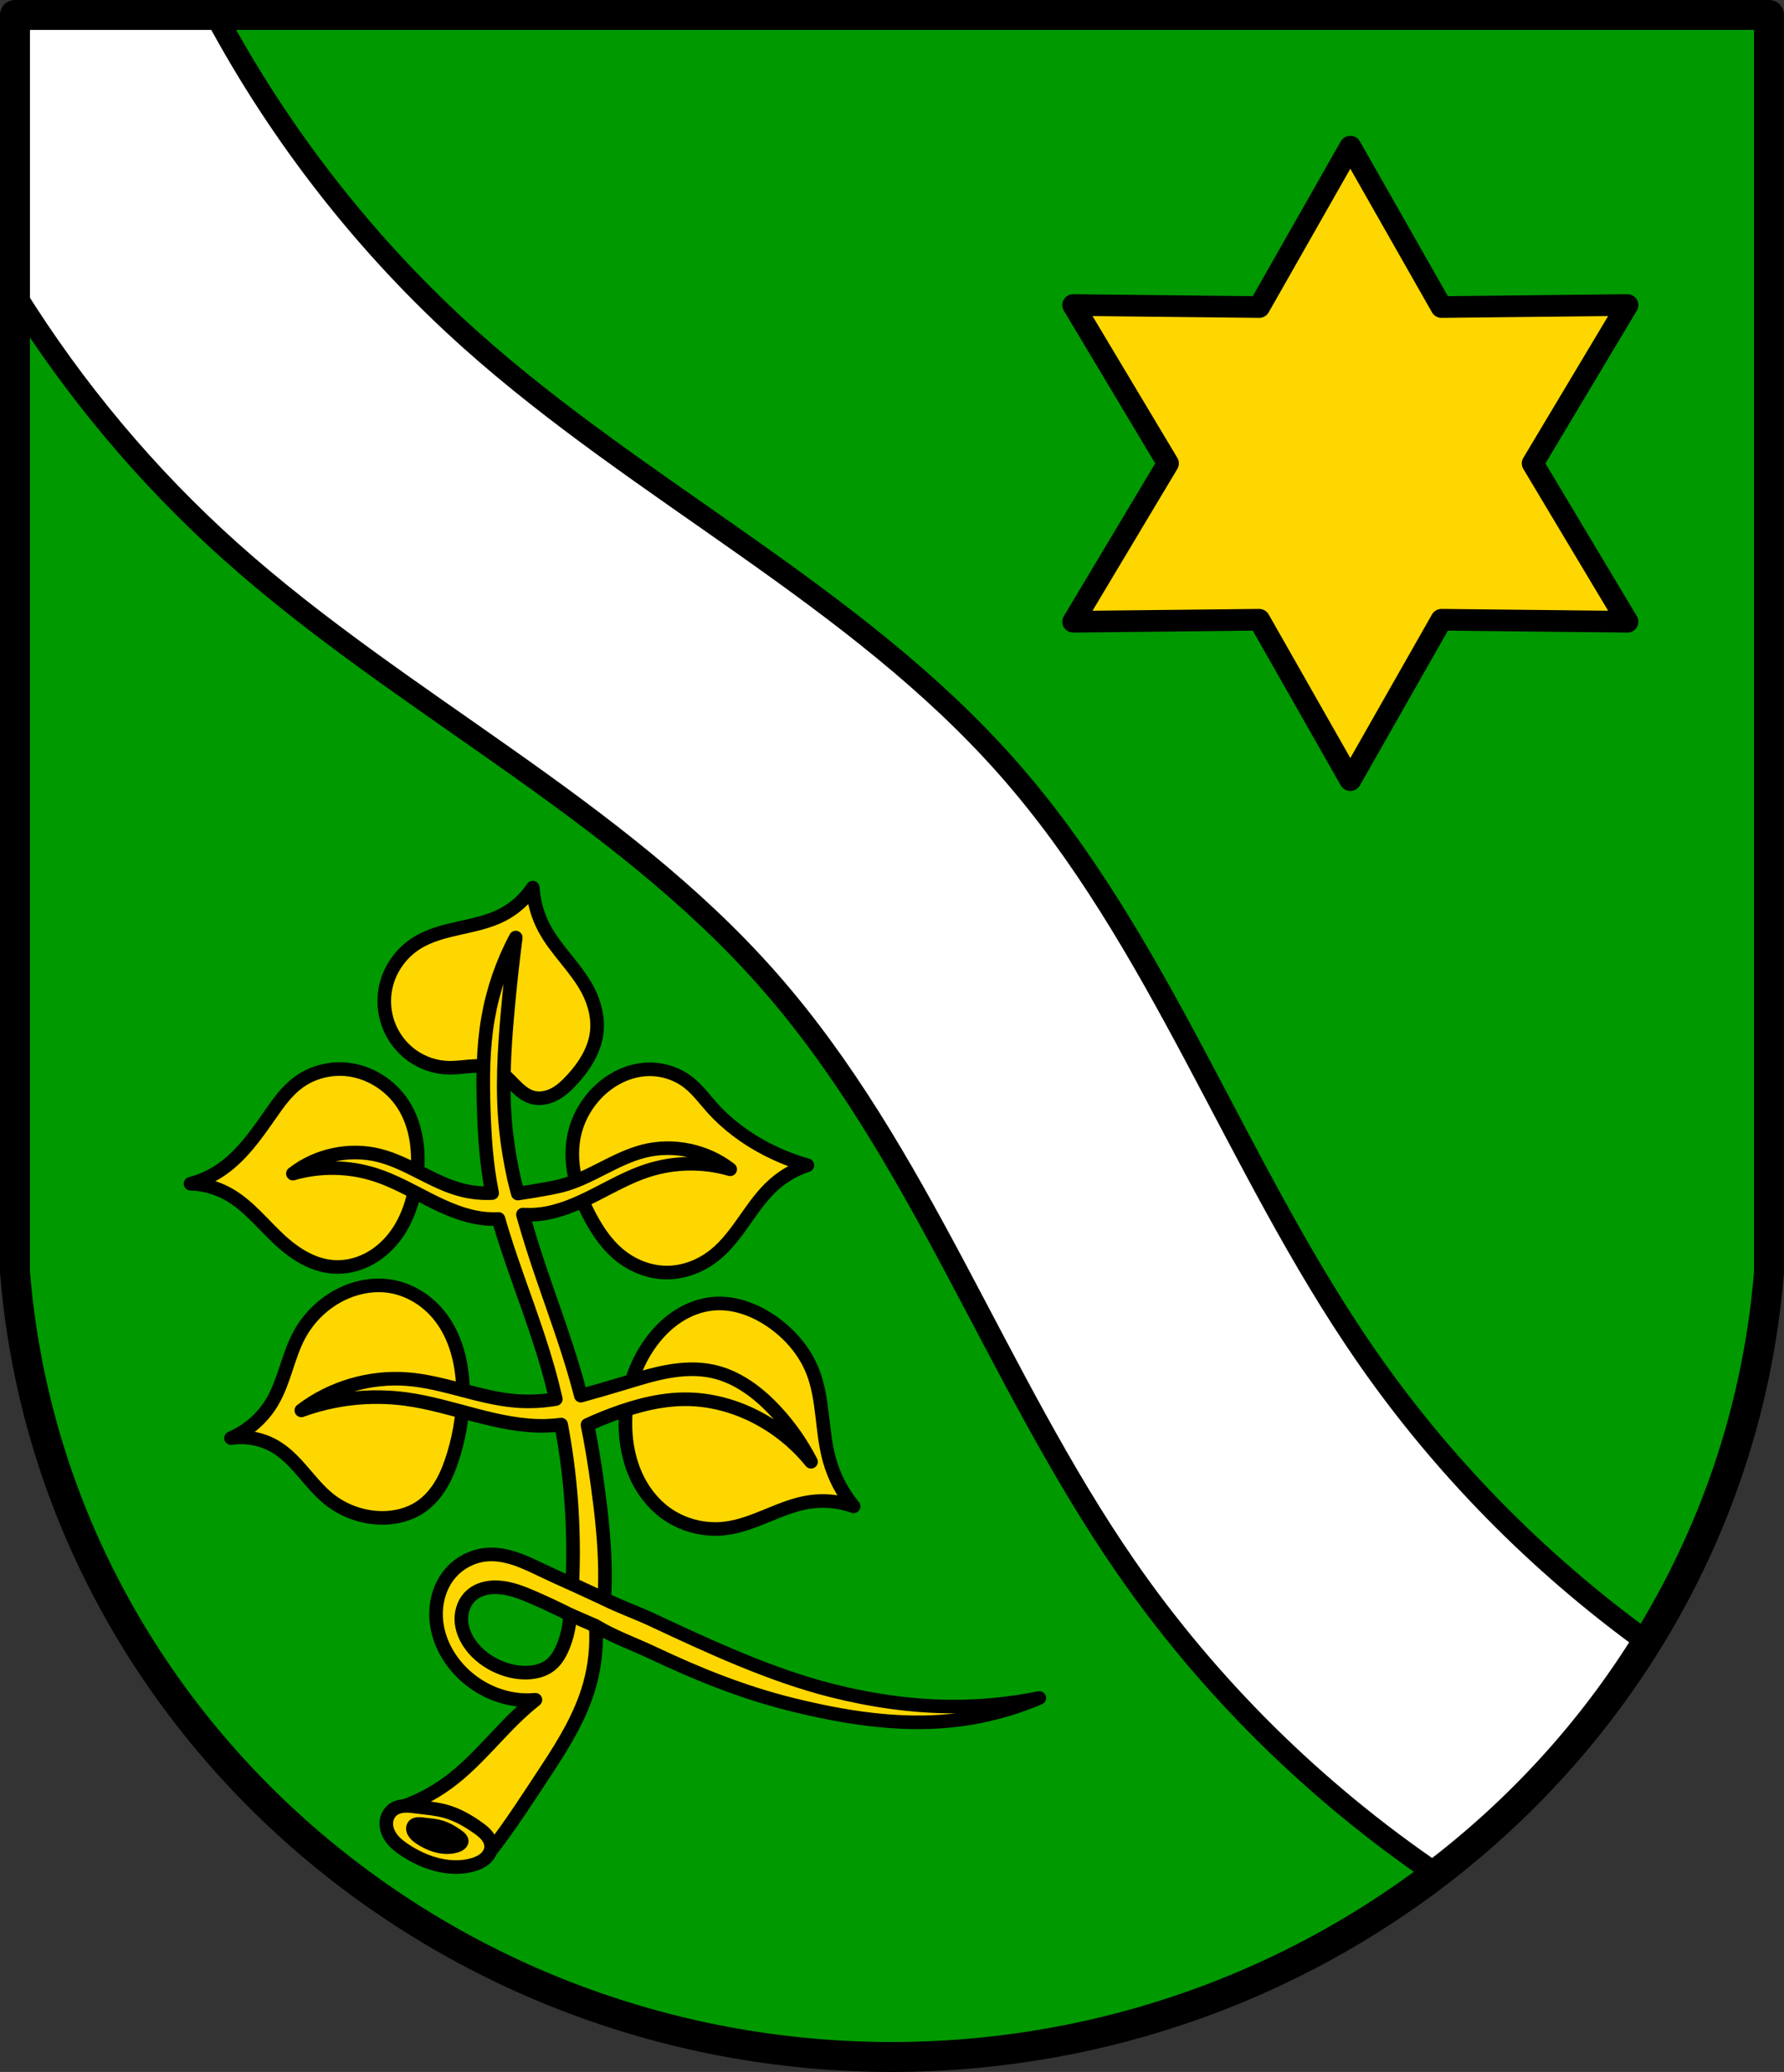 <svg xmlns="http://www.w3.org/2000/svg" width="655.51" viewBox="0 0 655.506 761.43"><rect x="0" y="0" width="655.506" height="761.43" fill="#333333" stroke="none"/><g transform="translate(20.53-37.934)"><path d="m-15.03 43.43v437.5 24.42c13.12 162.82 154.07 288.46 322.25 288.51 168.12-.139 309.13-125.76 322.25-288.51v-24.42-437.5z" fill="#090"/><g stroke="#000"><path d="m5.5 5.5v102.71c21.789 34.941 48.43 66.852 79.12 94.32 62.852 56.27 141.74 94.15 197.53 157.43 55.788 63.28 83.48 146.29 131.43 215.7 30.59 44.28 69.56 82.69 114.05 112.97 30.835-23.529 57.2-52.39 77.55-85.22-40.07-29.03-75.29-64.777-103.42-105.49-47.947-69.41-75.64-152.42-131.43-215.7-55.788-63.28-134.68-101.16-197.53-157.43-37.853-33.888-69.58-74.53-93.6-119.29h-73.7z" transform="translate(-20.53 37.934)" fill="#fff" fill-rule="evenodd" stroke-width="8"/><g stroke-linejoin="round"><g stroke-linecap="round"><path d="m-15.03 43.43v437.5 24.42c13.12 162.82 154.07 288.46 322.25 288.51 168.12-.139 309.13-125.76 322.25-288.51v-24.42-437.5z" fill="none" stroke-width="11"/><path d="m-419.6 93.67l-19.2 10.805.241 22.03-18.956-11.223-18.956 11.223.241-22.03-19.2-10.805 19.2-10.805-.241-22.03 18.956 11.223 18.956-11.223-.241 22.03z" transform="matrix(0 3.07-3.101 0 766.1 1612.8)" fill="#ffd700" stroke-width="2.593"/></g><g fill="#ffd700" fill-rule="evenodd" stroke-width="5"><path d="m175.24 364.13c-2.794 4.198-6.669 7.67-11.148 9.986-4.947 2.559-10.486 3.681-15.922 4.893-5.436 1.211-10.956 2.584-15.664 5.559-5.805 3.667-10.05 9.755-11.379 16.49-.852 4.315-.531 8.857.928 13.01 1.623 4.616 4.661 8.729 8.609 11.619 3.949 2.89 8.795 4.543 13.688 4.639 2.939.058 5.86-.431 8.795-.6 2.935-.169 5.981.008 8.623 1.297 2.558 1.249 4.516 3.425 6.51 5.457 1.994 2.032 4.208 4.04 6.961 4.762 2.681.706 5.585.085 8.03-1.219 2.446-1.303 4.494-3.244 6.369-5.285 4.453-4.846 8.226-10.657 9.06-17.19.667-5.243-.632-10.614-3.02-15.33-4.276-8.446-11.824-14.86-16.256-23.22-2.428-4.582-3.865-9.687-4.182-14.863zm-70.943 66.67c-5.502.007-11.01 1.757-15.402 5.064-4.16 3.131-7.209 7.479-10.184 11.752-5.424 7.791-11.05 15.795-19.06 20.891-3.137 1.996-6.586 3.5-10.184 4.439 4.73.126 9.424 1.391 13.578 3.656 8.093 4.414 13.674 12.229 20.629 18.279 5.173 4.5 11.44 8.137 18.279 8.617 4.328.304 8.713-.69 12.582-2.654 3.869-1.964 7.225-4.879 9.875-8.314 4.664-6.05 7.091-13.58 8.096-21.15 1.26-9.491.257-19.654-4.961-27.682-4.606-7.085-12.474-12.03-20.891-12.795-.783-.071-1.569-.105-2.355-.104zm113.08.104c-7.901.279-15.358 4.592-20.369 10.707-2.935 3.581-5.122 7.787-6.268 12.273-1.356 5.309-1.239 10.933-.107 16.295 1.132 5.362 3.256 10.476 5.854 15.301 2.665 4.95 5.893 9.686 10.184 13.318 4.87 4.123 11.12 6.702 17.496 6.789 6.518.089 12.954-2.422 18.02-6.527 4.38-3.552 7.732-8.187 10.977-12.799 3.245-4.612 6.48-9.311 10.697-13.05 3.553-3.154 7.759-5.569 12.273-7.05-5.05-1.434-9.951-3.362-14.623-5.746-7.626-3.891-14.657-9.03-20.369-15.406-2.881-3.217-5.453-6.769-8.877-9.4-4.209-3.234-9.58-4.889-14.885-4.701zm-99.11 79.39c-4.068.051-8.129.986-11.871 2.602-7.203 3.11-13.258 8.758-16.973 15.668-4.186 7.787-5.425 16.936-9.924 24.547-3.478 5.885-8.865 10.62-15.15 13.316 5.737-.889 11.777.34 16.713 3.396 3.859 2.39 6.975 5.79 9.934 9.232 2.958 3.443 5.841 7 9.391 9.83 4.967 3.959 11.159 6.351 17.496 6.789 5.756.398 11.732-.859 16.451-4.178 3.08-2.166 5.539-5.136 7.426-8.395 1.887-3.258 3.225-6.808 4.326-10.408 2.631-8.606 3.957-17.654 3.395-26.635-.571-9.115-3.238-18.361-9.141-25.33-4.56-5.383-11.03-9.214-18.02-10.184-1.346-.187-2.703-.269-4.059-.252zm125.9 6.648c-1.01-.015-2.02.027-3.02.131-4.527.466-8.891 2.161-12.697 4.656-3.806 2.495-7.07 5.777-9.76 9.445-6.625 9.02-9.774 20.409-9.4 31.598.198 5.921 1.359 11.843 3.766 17.256 2.407 5.413 6.089 10.303 10.857 13.818 6.303 4.646 14.429 6.721 22.2 5.744 5.314-.668 10.353-2.681 15.309-4.713 4.955-2.032 9.953-4.119 15.244-4.949 5.499-.863 11.214-.317 16.451 1.568-4.101-4.955-7.148-10.78-8.879-16.975-3.01-10.78-2.07-22.527-6.268-32.902-2.846-7.03-7.96-13.04-14.1-17.496-5.742-4.169-12.653-7.08-19.695-7.182z"/><path d="m168.97 382.49c-4.928 9.251-8.377 19.289-10.174 29.615-1.931 11.09-1.958 22.431-1.582 33.686.334 10 .987 20.03 2.939 29.842.049.247.106.492.156.738-3.775.186-7.577-.188-11.236-1.133-10.633-2.746-19.667-10.03-30.32-12.705-10.829-2.715-22.849-.176-31.654 6.688 9.851-2.858 20.554-2.701 30.32.445 6.821 2.199 13.1 5.778 19.486 9.02 6.39 3.245 13.07 6.213 20.19 7.03 1.838.21 3.693.256 5.541.174 1.033 3.692 2.186 7.353 3.393 10.992 4.83 14.569 10.485 28.873 14.695 43.633 1.09 3.822 2.076 7.673 2.971 11.545-4.902.858-9.916 1.086-14.875.668-13.449-1.133-26.19-6.922-39.641-7.975-13.807-1.08-27.96 3.089-38.977 11.482 12.135-4.435 25.349-5.889 38.16-4.197 17.48 2.309 34.19 10.345 51.811 9.861 1.834-.05 3.665-.206 5.484-.441 1.732 9.143 2.959 18.383 3.658 27.662.776 10.302.928 20.65.453 30.971-3.641-1.605-7.259-3.262-10.852-4.973-3.26-1.552-6.511-3.154-9.932-4.311-3.42-1.157-7.04-1.864-10.641-1.568-5.097.419-9.984 2.922-13.338 6.783-4.31 4.961-5.949 11.923-5.104 18.439.95 7.319 4.862 14.1 10.303 19.09 5.518 5.057 12.665 8.368 20.12 9.04 1.954.177 3.925.177 5.879 0-.842.662-1.671 1.341-2.486 2.035-10.359 8.82-18.461 20.16-29.391 28.26-6.178 4.58-13.182 8.04-20.572 10.174 4.01 5.232 9.466 9.343 15.6 11.756 6.495 2.555 13.508 4.751 20.349 3.369 7.325-9.356 14.489-20.573 21.02-30.498 6.288-9.554 12.269-19.511 15.373-30.52 1.984-7.03 2.751-14.411 2.26-21.703 6.512 3.963 14.164 6.655 21.05 9.92 16.676 7.902 33.372 14.608 51.29 19.02 18.996 4.675 38.636 7.843 58.1 5.877 11.19-1.13 22.21-3.96 32.555-8.363-10.481 2.137-21.18 3.198-31.875 3.164-14.936-.048-29.826-2.231-44.31-5.877-22.307-5.616-44.844-16.05-65.67-25.814-6.44-3.02-11.602-4.71-17.973-7.871.189-3.463.265-6.931.227-10.398-.115-10.52-1.273-21-2.713-31.424-1.024-7.411-2.201-14.808-3.691-22.14 3.034-1.382 6.109-2.671 9.232-3.836 8.929-3.33 18.338-5.776 27.865-5.574 8.43.179 16.768 2.45 24.299 6.242 7.989 4.02 15.11 9.764 20.732 16.719-3.491-6.809-7.931-13.13-13.152-18.725-6.271-6.72-13.98-12.533-22.961-14.49-5.485-1.196-11.21-.9-16.732.109-5.523 1.01-10.888 2.718-16.26 4.35-5.137 1.561-10.301 3.035-15.477 4.465-3.864-15.16-9.393-29.846-14.43-44.664-2.459-7.236-4.8-14.52-6.846-21.883 2.048.126 4.106.092 6.145-.141 7.12-.814 13.806-3.78 20.2-7.03 6.39-3.245 12.663-6.825 19.484-9.02 9.763-3.147 20.468-3.305 30.32-.447-8.805-6.863-20.828-9.403-31.656-6.688-10.652 2.671-19.684 9.961-30.32 12.707-5.078 1.311-16.05 2.896-16.05 2.896 0 0-1.035-3.756-1.391-5.377-1.311-5.992-2.362-12.05-2.994-18.15-1.501-14.492-.633-29.12.678-43.633.811-8.985 1.792-17.954 2.939-26.902zm-6.936 238.75c4.763.15 9.3 1.972 13.666 3.883 4.455 1.95 8.857 4.02 13.199 6.211-.145 4.102-1.043 8.177-2.639 11.959-1.038 2.46-2.419 4.854-4.504 6.521-2.421 1.936-5.599 2.719-8.697 2.795-4.199.102-8.388-1.01-12.11-2.949-3.651-1.901-6.913-4.629-9.162-8.08-1.603-2.457-2.683-5.3-2.795-8.23-.068-1.778.222-3.576.902-5.221.68-1.644 1.753-3.13 3.135-4.252 2.482-2.01 5.813-2.742 9.01-2.641z"/></g></g><g fill-rule="evenodd"><g stroke-width="5"><g fill="none"><path d="m188.9 631.33l9.459 4.129"/><path d="m189.77 620.09l11.756 5.426"/></g><path d="m123.76 703.06c-1.332 1.041-2.156 2.67-2.325 4.351-.22 2.192.628 4.395 1.958 6.151 1.33 1.756 3.111 3.117 4.953 4.326 4.762 3.128 10.162 5.414 15.827 6.02 3.135.335 6.349.146 9.363-.78 1.554-.478 3.074-1.166 4.281-2.256.603-.545 1.123-1.187 1.496-1.909.373-.722.599-1.525.618-2.338.036-1.476-.608-2.907-1.528-4.061-.921-1.154-2.106-2.065-3.307-2.923-3.711-2.651-7.747-4.941-12.149-6.13-3.235-.874-6.596-1.136-9.92-1.56-1.587-.202-3.181-.443-4.78-.368-1.598.075-3.227.492-4.487 1.478z" fill="#ffd700" stroke-linejoin="round"/></g><path d="m130.53 707.06c-.749.578-1.223 1.482-1.324 2.422-.131 1.23.356 2.469 1.116 3.445.76.977 1.775 1.723 2.818 2.388 2.727 1.737 5.795 3.02 9.01 3.351 1.785.186 3.61.076 5.33-.434.879-.261 1.741-.635 2.43-1.239.344-.302.642-.661.856-1.066.214-.405.344-.857.355-1.315.02-.829-.349-1.631-.873-2.272-.525-.642-1.199-1.143-1.879-1.616-2.123-1.474-4.418-2.752-6.917-3.413-1.843-.487-3.756-.629-5.648-.869-.903-.114-1.81-.252-2.719-.212-.909.04-1.836.274-2.557.83z" stroke-linejoin="round"/></g></g></g></svg>